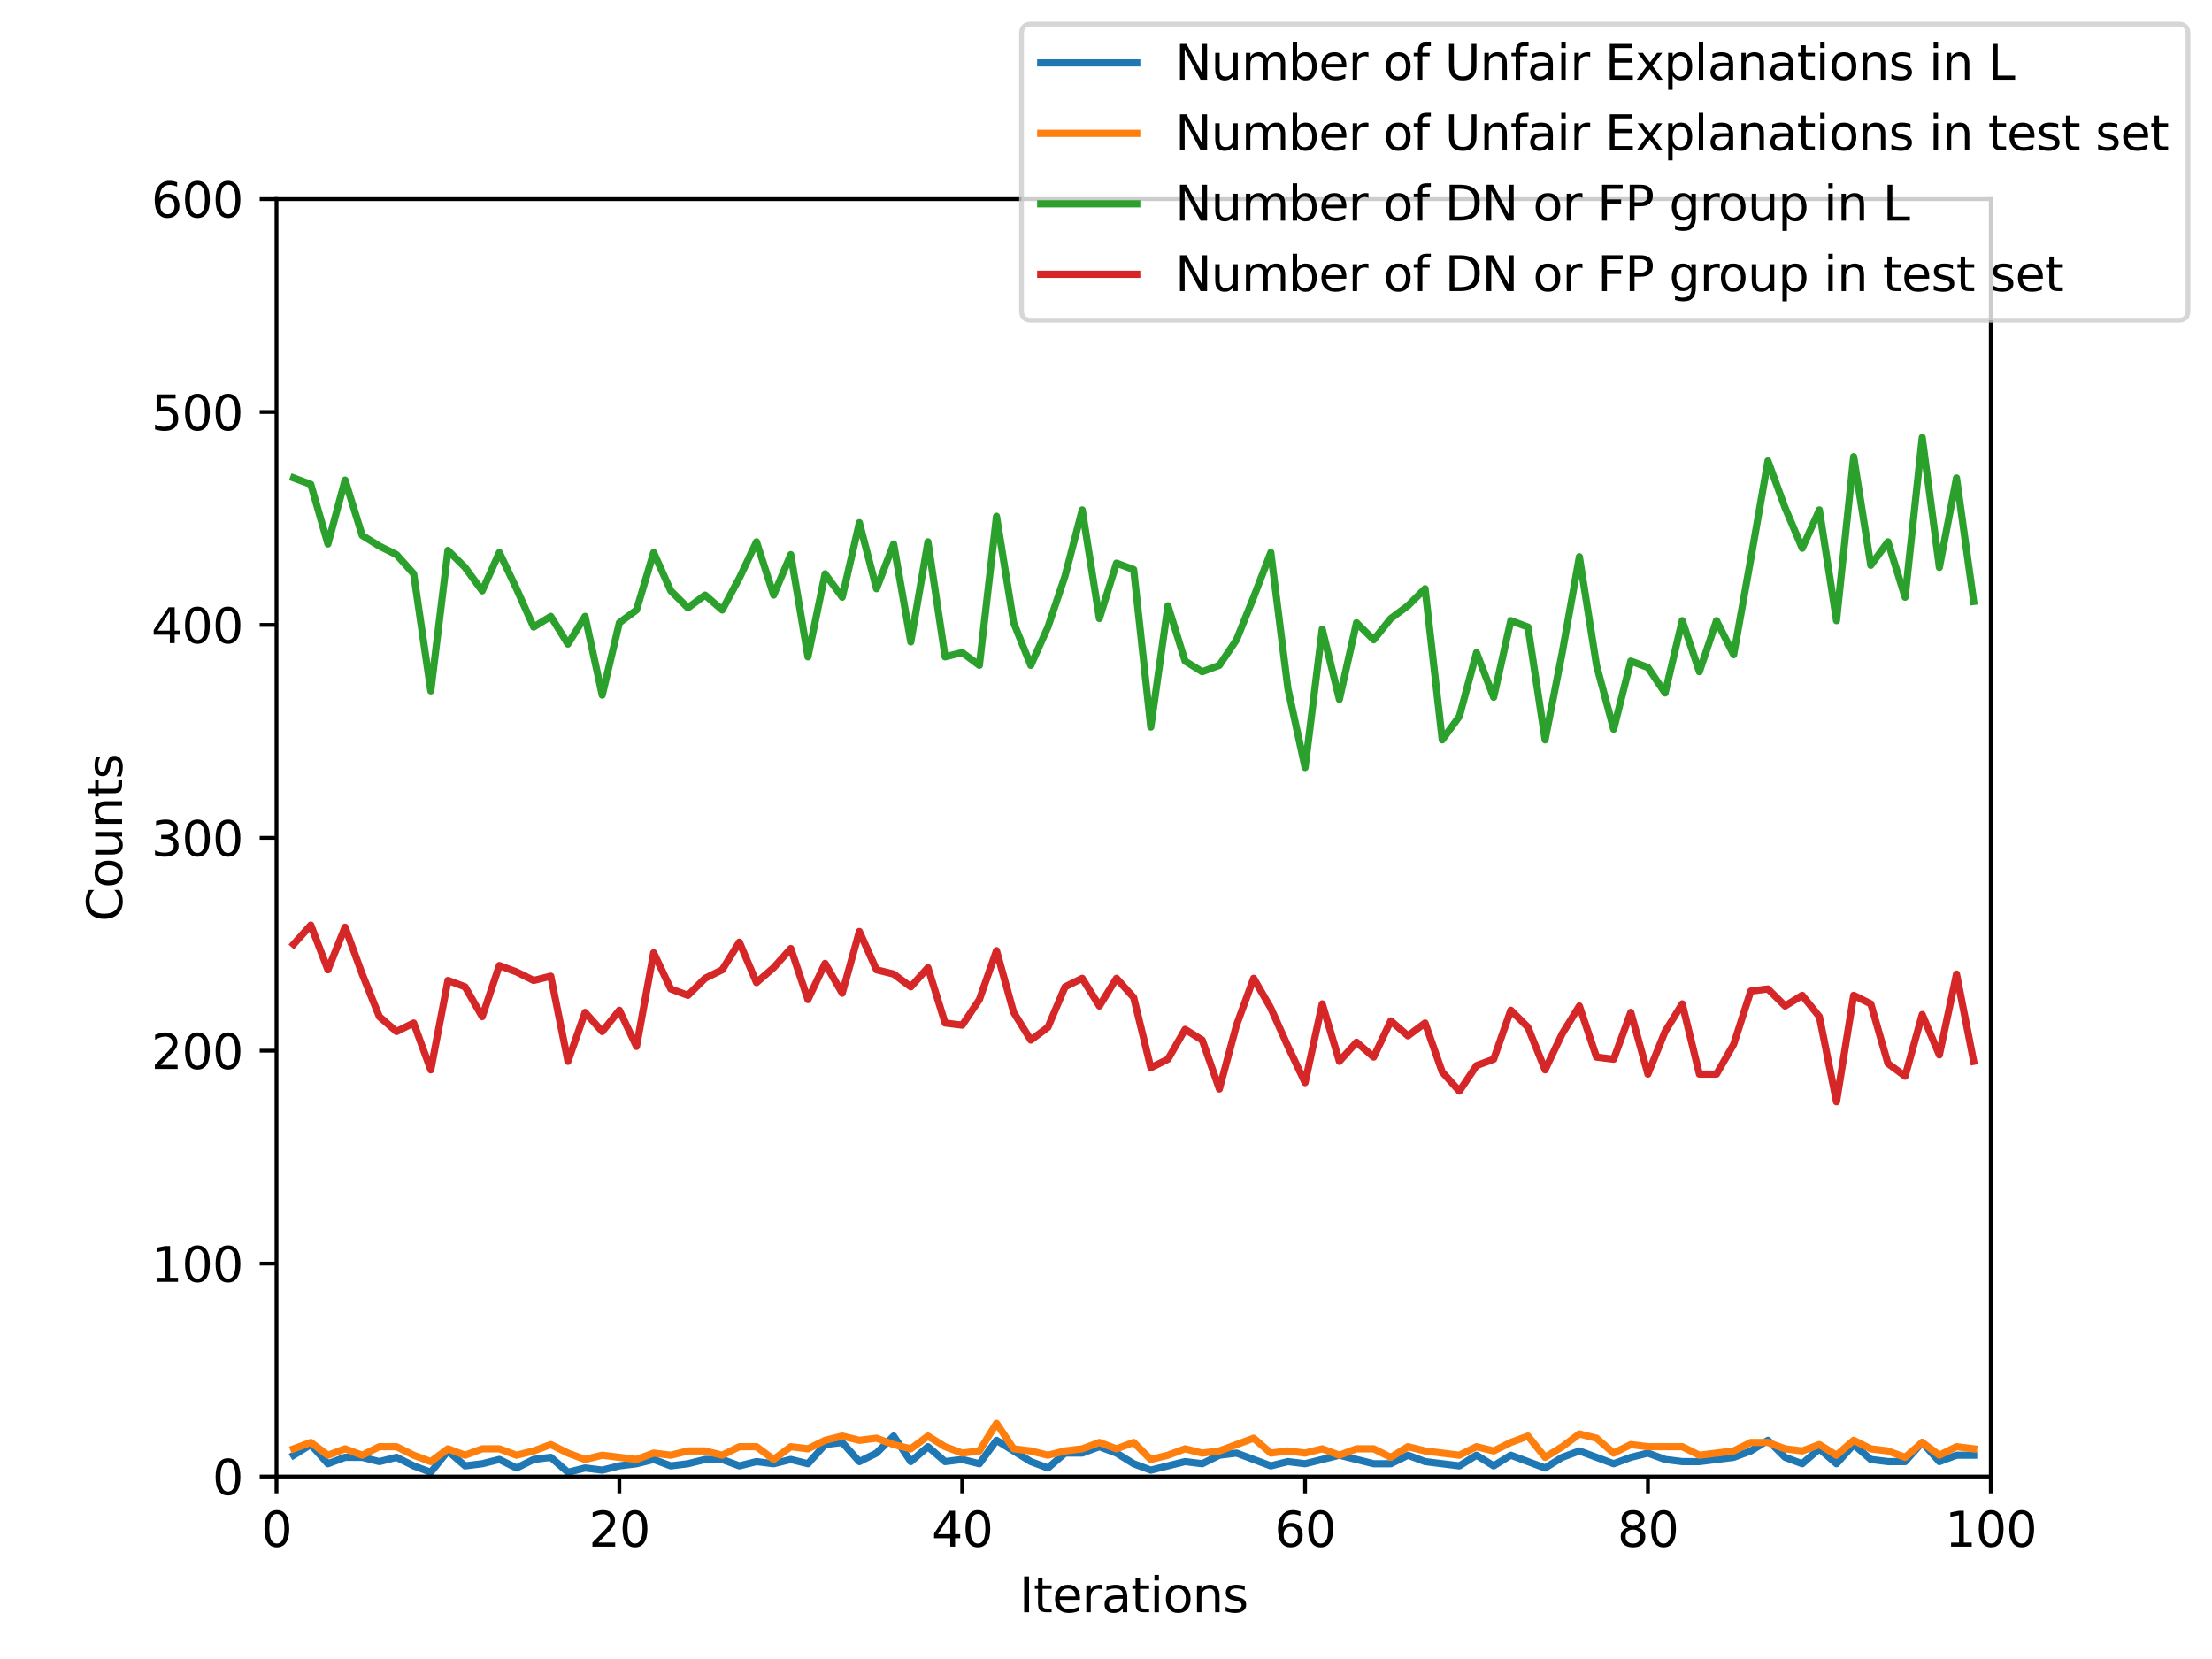 <?xml version="1.0" encoding="utf-8" standalone="no"?>
<!DOCTYPE svg PUBLIC "-//W3C//DTD SVG 1.1//EN"
  "http://www.w3.org/Graphics/SVG/1.1/DTD/svg11.dtd">
<svg xmlns:xlink="http://www.w3.org/1999/xlink" width="460.8pt" height="345.6pt" viewBox="0 0 460.8 345.6" xmlns="http://www.w3.org/2000/svg" version="1.1">
 <defs>
  <style type="text/css">*{stroke-linejoin: round; stroke-linecap: butt}</style>
 </defs>
 <g id="figure_1">
  <g id="patch_1">
   <path d="M 0 345.6 
L 460.8 345.6 
L 460.8 0 
L 0 0 
z
" style="fill: #ffffff"/>
  </g>
  <g id="axes_1">
   <g id="patch_2">
    <path d="M 57.6 307.584 
L 414.72 307.584 
L 414.72 41.472 
L 57.6 41.472 
z
" style="fill: #ffffff"/>
   </g>
   <g id="matplotlib.axis_1">
    <g id="xtick_1">
     <g id="line2d_1">
      <defs>
       <path id="m39862ac865" d="M 0 0 
L 0 3.5 
" style="stroke: #000000; stroke-width: 0.8"/>
      </defs>
      <g>
       <use xlink:href="#m39862ac865" x="57.6" y="307.584" style="stroke: #000000; stroke-width: 0.8"/>
      </g>
     </g>
     <g id="text_1">
      <!-- 0 -->
      <g transform="translate(54.419 322.182)scale(0.1 -0.1)">
       <defs>
        <path id="DejaVuSans-30" d="M 2034 4250 
Q 1547 4250 1301 3770 
Q 1056 3291 1056 2328 
Q 1056 1369 1301 889 
Q 1547 409 2034 409 
Q 2525 409 2770 889 
Q 3016 1369 3016 2328 
Q 3016 3291 2770 3770 
Q 2525 4250 2034 4250 
z
M 2034 4750 
Q 2819 4750 3233 4129 
Q 3647 3509 3647 2328 
Q 3647 1150 3233 529 
Q 2819 -91 2034 -91 
Q 1250 -91 836 529 
Q 422 1150 422 2328 
Q 422 3509 836 4129 
Q 1250 4750 2034 4750 
z
" transform="scale(0.016)"/>
       </defs>
       <use xlink:href="#DejaVuSans-30"/>
      </g>
     </g>
    </g>
    <g id="xtick_2">
     <g id="line2d_2">
      <g>
       <use xlink:href="#m39862ac865" x="129.024" y="307.584" style="stroke: #000000; stroke-width: 0.8"/>
      </g>
     </g>
     <g id="text_2">
      <!-- 20 -->
      <g transform="translate(122.662 322.182)scale(0.1 -0.1)">
       <defs>
        <path id="DejaVuSans-32" d="M 1228 531 
L 3431 531 
L 3431 0 
L 469 0 
L 469 531 
Q 828 903 1448 1529 
Q 2069 2156 2228 2338 
Q 2531 2678 2651 2914 
Q 2772 3150 2772 3378 
Q 2772 3750 2511 3984 
Q 2250 4219 1831 4219 
Q 1534 4219 1204 4116 
Q 875 4013 500 3803 
L 500 4441 
Q 881 4594 1212 4672 
Q 1544 4750 1819 4750 
Q 2544 4750 2975 4387 
Q 3406 4025 3406 3419 
Q 3406 3131 3298 2873 
Q 3191 2616 2906 2266 
Q 2828 2175 2409 1742 
Q 1991 1309 1228 531 
z
" transform="scale(0.016)"/>
       </defs>
       <use xlink:href="#DejaVuSans-32"/>
       <use xlink:href="#DejaVuSans-30" x="63.623"/>
      </g>
     </g>
    </g>
    <g id="xtick_3">
     <g id="line2d_3">
      <g>
       <use xlink:href="#m39862ac865" x="200.448" y="307.584" style="stroke: #000000; stroke-width: 0.8"/>
      </g>
     </g>
     <g id="text_3">
      <!-- 40 -->
      <g transform="translate(194.085 322.182)scale(0.1 -0.1)">
       <defs>
        <path id="DejaVuSans-34" d="M 2419 4116 
L 825 1625 
L 2419 1625 
L 2419 4116 
z
M 2253 4666 
L 3047 4666 
L 3047 1625 
L 3713 1625 
L 3713 1100 
L 3047 1100 
L 3047 0 
L 2419 0 
L 2419 1100 
L 313 1100 
L 313 1709 
L 2253 4666 
z
" transform="scale(0.016)"/>
       </defs>
       <use xlink:href="#DejaVuSans-34"/>
       <use xlink:href="#DejaVuSans-30" x="63.623"/>
      </g>
     </g>
    </g>
    <g id="xtick_4">
     <g id="line2d_4">
      <g>
       <use xlink:href="#m39862ac865" x="271.872" y="307.584" style="stroke: #000000; stroke-width: 0.8"/>
      </g>
     </g>
     <g id="text_4">
      <!-- 60 -->
      <g transform="translate(265.51 322.182)scale(0.1 -0.1)">
       <defs>
        <path id="DejaVuSans-36" d="M 2113 2584 
Q 1688 2584 1439 2293 
Q 1191 2003 1191 1497 
Q 1191 994 1439 701 
Q 1688 409 2113 409 
Q 2538 409 2786 701 
Q 3034 994 3034 1497 
Q 3034 2003 2786 2293 
Q 2538 2584 2113 2584 
z
M 3366 4563 
L 3366 3988 
Q 3128 4100 2886 4159 
Q 2644 4219 2406 4219 
Q 1781 4219 1451 3797 
Q 1122 3375 1075 2522 
Q 1259 2794 1537 2939 
Q 1816 3084 2150 3084 
Q 2853 3084 3261 2657 
Q 3669 2231 3669 1497 
Q 3669 778 3244 343 
Q 2819 -91 2113 -91 
Q 1303 -91 875 529 
Q 447 1150 447 2328 
Q 447 3434 972 4092 
Q 1497 4750 2381 4750 
Q 2619 4750 2861 4703 
Q 3103 4656 3366 4563 
z
" transform="scale(0.016)"/>
       </defs>
       <use xlink:href="#DejaVuSans-36"/>
       <use xlink:href="#DejaVuSans-30" x="63.623"/>
      </g>
     </g>
    </g>
    <g id="xtick_5">
     <g id="line2d_5">
      <g>
       <use xlink:href="#m39862ac865" x="343.296" y="307.584" style="stroke: #000000; stroke-width: 0.8"/>
      </g>
     </g>
     <g id="text_5">
      <!-- 80 -->
      <g transform="translate(336.933 322.182)scale(0.1 -0.1)">
       <defs>
        <path id="DejaVuSans-38" d="M 2034 2216 
Q 1584 2216 1326 1975 
Q 1069 1734 1069 1313 
Q 1069 891 1326 650 
Q 1584 409 2034 409 
Q 2484 409 2743 651 
Q 3003 894 3003 1313 
Q 3003 1734 2745 1975 
Q 2488 2216 2034 2216 
z
M 1403 2484 
Q 997 2584 770 2862 
Q 544 3141 544 3541 
Q 544 4100 942 4425 
Q 1341 4750 2034 4750 
Q 2731 4750 3128 4425 
Q 3525 4100 3525 3541 
Q 3525 3141 3298 2862 
Q 3072 2584 2669 2484 
Q 3125 2378 3379 2068 
Q 3634 1759 3634 1313 
Q 3634 634 3220 271 
Q 2806 -91 2034 -91 
Q 1263 -91 848 271 
Q 434 634 434 1313 
Q 434 1759 690 2068 
Q 947 2378 1403 2484 
z
M 1172 3481 
Q 1172 3119 1398 2916 
Q 1625 2713 2034 2713 
Q 2441 2713 2670 2916 
Q 2900 3119 2900 3481 
Q 2900 3844 2670 4047 
Q 2441 4250 2034 4250 
Q 1625 4250 1398 4047 
Q 1172 3844 1172 3481 
z
" transform="scale(0.016)"/>
       </defs>
       <use xlink:href="#DejaVuSans-38"/>
       <use xlink:href="#DejaVuSans-30" x="63.623"/>
      </g>
     </g>
    </g>
    <g id="xtick_6">
     <g id="line2d_6">
      <g>
       <use xlink:href="#m39862ac865" x="414.72" y="307.584" style="stroke: #000000; stroke-width: 0.8"/>
      </g>
     </g>
     <g id="text_6">
      <!-- 100 -->
      <g transform="translate(405.176 322.182)scale(0.1 -0.1)">
       <defs>
        <path id="DejaVuSans-31" d="M 794 531 
L 1825 531 
L 1825 4091 
L 703 3866 
L 703 4441 
L 1819 4666 
L 2450 4666 
L 2450 531 
L 3481 531 
L 3481 0 
L 794 0 
L 794 531 
z
" transform="scale(0.016)"/>
       </defs>
       <use xlink:href="#DejaVuSans-31"/>
       <use xlink:href="#DejaVuSans-30" x="63.623"/>
       <use xlink:href="#DejaVuSans-30" x="127.246"/>
      </g>
     </g>
    </g>
    <g id="text_7">
     <!-- Iterations -->
     <g transform="translate(212.347 335.861)scale(0.1 -0.1)">
      <defs>
       <path id="DejaVuSans-49" d="M 628 4666 
L 1259 4666 
L 1259 0 
L 628 0 
L 628 4666 
z
" transform="scale(0.016)"/>
       <path id="DejaVuSans-74" d="M 1172 4494 
L 1172 3500 
L 2356 3500 
L 2356 3053 
L 1172 3053 
L 1172 1153 
Q 1172 725 1289 603 
Q 1406 481 1766 481 
L 2356 481 
L 2356 0 
L 1766 0 
Q 1100 0 847 248 
Q 594 497 594 1153 
L 594 3053 
L 172 3053 
L 172 3500 
L 594 3500 
L 594 4494 
L 1172 4494 
z
" transform="scale(0.016)"/>
       <path id="DejaVuSans-65" d="M 3597 1894 
L 3597 1613 
L 953 1613 
Q 991 1019 1311 708 
Q 1631 397 2203 397 
Q 2534 397 2845 478 
Q 3156 559 3463 722 
L 3463 178 
Q 3153 47 2828 -22 
Q 2503 -91 2169 -91 
Q 1331 -91 842 396 
Q 353 884 353 1716 
Q 353 2575 817 3079 
Q 1281 3584 2069 3584 
Q 2775 3584 3186 3129 
Q 3597 2675 3597 1894 
z
M 3022 2063 
Q 3016 2534 2758 2815 
Q 2500 3097 2075 3097 
Q 1594 3097 1305 2825 
Q 1016 2553 972 2059 
L 3022 2063 
z
" transform="scale(0.016)"/>
       <path id="DejaVuSans-72" d="M 2631 2963 
Q 2534 3019 2420 3045 
Q 2306 3072 2169 3072 
Q 1681 3072 1420 2755 
Q 1159 2438 1159 1844 
L 1159 0 
L 581 0 
L 581 3500 
L 1159 3500 
L 1159 2956 
Q 1341 3275 1631 3429 
Q 1922 3584 2338 3584 
Q 2397 3584 2469 3576 
Q 2541 3569 2628 3553 
L 2631 2963 
z
" transform="scale(0.016)"/>
       <path id="DejaVuSans-61" d="M 2194 1759 
Q 1497 1759 1228 1600 
Q 959 1441 959 1056 
Q 959 750 1161 570 
Q 1363 391 1709 391 
Q 2188 391 2477 730 
Q 2766 1069 2766 1631 
L 2766 1759 
L 2194 1759 
z
M 3341 1997 
L 3341 0 
L 2766 0 
L 2766 531 
Q 2569 213 2275 61 
Q 1981 -91 1556 -91 
Q 1019 -91 701 211 
Q 384 513 384 1019 
Q 384 1609 779 1909 
Q 1175 2209 1959 2209 
L 2766 2209 
L 2766 2266 
Q 2766 2663 2505 2880 
Q 2244 3097 1772 3097 
Q 1472 3097 1187 3025 
Q 903 2953 641 2809 
L 641 3341 
Q 956 3463 1253 3523 
Q 1550 3584 1831 3584 
Q 2591 3584 2966 3190 
Q 3341 2797 3341 1997 
z
" transform="scale(0.016)"/>
       <path id="DejaVuSans-69" d="M 603 3500 
L 1178 3500 
L 1178 0 
L 603 0 
L 603 3500 
z
M 603 4863 
L 1178 4863 
L 1178 4134 
L 603 4134 
L 603 4863 
z
" transform="scale(0.016)"/>
       <path id="DejaVuSans-6f" d="M 1959 3097 
Q 1497 3097 1228 2736 
Q 959 2375 959 1747 
Q 959 1119 1226 758 
Q 1494 397 1959 397 
Q 2419 397 2687 759 
Q 2956 1122 2956 1747 
Q 2956 2369 2687 2733 
Q 2419 3097 1959 3097 
z
M 1959 3584 
Q 2709 3584 3137 3096 
Q 3566 2609 3566 1747 
Q 3566 888 3137 398 
Q 2709 -91 1959 -91 
Q 1206 -91 779 398 
Q 353 888 353 1747 
Q 353 2609 779 3096 
Q 1206 3584 1959 3584 
z
" transform="scale(0.016)"/>
       <path id="DejaVuSans-6e" d="M 3513 2113 
L 3513 0 
L 2938 0 
L 2938 2094 
Q 2938 2591 2744 2837 
Q 2550 3084 2163 3084 
Q 1697 3084 1428 2787 
Q 1159 2491 1159 1978 
L 1159 0 
L 581 0 
L 581 3500 
L 1159 3500 
L 1159 2956 
Q 1366 3272 1645 3428 
Q 1925 3584 2291 3584 
Q 2894 3584 3203 3211 
Q 3513 2838 3513 2113 
z
" transform="scale(0.016)"/>
       <path id="DejaVuSans-73" d="M 2834 3397 
L 2834 2853 
Q 2591 2978 2328 3040 
Q 2066 3103 1784 3103 
Q 1356 3103 1142 2972 
Q 928 2841 928 2578 
Q 928 2378 1081 2264 
Q 1234 2150 1697 2047 
L 1894 2003 
Q 2506 1872 2764 1633 
Q 3022 1394 3022 966 
Q 3022 478 2636 193 
Q 2250 -91 1575 -91 
Q 1294 -91 989 -36 
Q 684 19 347 128 
L 347 722 
Q 666 556 975 473 
Q 1284 391 1588 391 
Q 1994 391 2212 530 
Q 2431 669 2431 922 
Q 2431 1156 2273 1281 
Q 2116 1406 1581 1522 
L 1381 1569 
Q 847 1681 609 1914 
Q 372 2147 372 2553 
Q 372 3047 722 3315 
Q 1072 3584 1716 3584 
Q 2034 3584 2315 3537 
Q 2597 3491 2834 3397 
z
" transform="scale(0.016)"/>
      </defs>
      <use xlink:href="#DejaVuSans-49"/>
      <use xlink:href="#DejaVuSans-74" x="29.492"/>
      <use xlink:href="#DejaVuSans-65" x="68.701"/>
      <use xlink:href="#DejaVuSans-72" x="130.225"/>
      <use xlink:href="#DejaVuSans-61" x="171.338"/>
      <use xlink:href="#DejaVuSans-74" x="232.617"/>
      <use xlink:href="#DejaVuSans-69" x="271.826"/>
      <use xlink:href="#DejaVuSans-6f" x="299.609"/>
      <use xlink:href="#DejaVuSans-6e" x="360.791"/>
      <use xlink:href="#DejaVuSans-73" x="424.17"/>
     </g>
    </g>
   </g>
   <g id="matplotlib.axis_2">
    <g id="ytick_1">
     <g id="line2d_7">
      <defs>
       <path id="md7187955cc" d="M 0 0 
L -3.5 0 
" style="stroke: #000000; stroke-width: 0.8"/>
      </defs>
      <g>
       <use xlink:href="#md7187955cc" x="57.6" y="307.584" style="stroke: #000000; stroke-width: 0.8"/>
      </g>
     </g>
     <g id="text_8">
      <!-- 0 -->
      <g transform="translate(44.237 311.383)scale(0.1 -0.1)">
       <use xlink:href="#DejaVuSans-30"/>
      </g>
     </g>
    </g>
    <g id="ytick_2">
     <g id="line2d_8">
      <g>
       <use xlink:href="#md7187955cc" x="57.6" y="263.232" style="stroke: #000000; stroke-width: 0.8"/>
      </g>
     </g>
     <g id="text_9">
      <!-- 100 -->
      <g transform="translate(31.512 267.031)scale(0.1 -0.1)">
       <use xlink:href="#DejaVuSans-31"/>
       <use xlink:href="#DejaVuSans-30" x="63.623"/>
       <use xlink:href="#DejaVuSans-30" x="127.246"/>
      </g>
     </g>
    </g>
    <g id="ytick_3">
     <g id="line2d_9">
      <g>
       <use xlink:href="#md7187955cc" x="57.6" y="218.88" style="stroke: #000000; stroke-width: 0.8"/>
      </g>
     </g>
     <g id="text_10">
      <!-- 200 -->
      <g transform="translate(31.512 222.679)scale(0.1 -0.1)">
       <use xlink:href="#DejaVuSans-32"/>
       <use xlink:href="#DejaVuSans-30" x="63.623"/>
       <use xlink:href="#DejaVuSans-30" x="127.246"/>
      </g>
     </g>
    </g>
    <g id="ytick_4">
     <g id="line2d_10">
      <g>
       <use xlink:href="#md7187955cc" x="57.6" y="174.528" style="stroke: #000000; stroke-width: 0.8"/>
      </g>
     </g>
     <g id="text_11">
      <!-- 300 -->
      <g transform="translate(31.512 178.327)scale(0.1 -0.1)">
       <defs>
        <path id="DejaVuSans-33" d="M 2597 2516 
Q 3050 2419 3304 2112 
Q 3559 1806 3559 1356 
Q 3559 666 3084 287 
Q 2609 -91 1734 -91 
Q 1441 -91 1130 -33 
Q 819 25 488 141 
L 488 750 
Q 750 597 1062 519 
Q 1375 441 1716 441 
Q 2309 441 2620 675 
Q 2931 909 2931 1356 
Q 2931 1769 2642 2001 
Q 2353 2234 1838 2234 
L 1294 2234 
L 1294 2753 
L 1863 2753 
Q 2328 2753 2575 2939 
Q 2822 3125 2822 3475 
Q 2822 3834 2567 4026 
Q 2313 4219 1838 4219 
Q 1578 4219 1281 4162 
Q 984 4106 628 3988 
L 628 4550 
Q 988 4650 1302 4700 
Q 1616 4750 1894 4750 
Q 2613 4750 3031 4423 
Q 3450 4097 3450 3541 
Q 3450 3153 3228 2886 
Q 3006 2619 2597 2516 
z
" transform="scale(0.016)"/>
       </defs>
       <use xlink:href="#DejaVuSans-33"/>
       <use xlink:href="#DejaVuSans-30" x="63.623"/>
       <use xlink:href="#DejaVuSans-30" x="127.246"/>
      </g>
     </g>
    </g>
    <g id="ytick_5">
     <g id="line2d_11">
      <g>
       <use xlink:href="#md7187955cc" x="57.6" y="130.176" style="stroke: #000000; stroke-width: 0.8"/>
      </g>
     </g>
     <g id="text_12">
      <!-- 400 -->
      <g transform="translate(31.512 133.975)scale(0.1 -0.1)">
       <use xlink:href="#DejaVuSans-34"/>
       <use xlink:href="#DejaVuSans-30" x="63.623"/>
       <use xlink:href="#DejaVuSans-30" x="127.246"/>
      </g>
     </g>
    </g>
    <g id="ytick_6">
     <g id="line2d_12">
      <g>
       <use xlink:href="#md7187955cc" x="57.6" y="85.824" style="stroke: #000000; stroke-width: 0.8"/>
      </g>
     </g>
     <g id="text_13">
      <!-- 500 -->
      <g transform="translate(31.512 89.623)scale(0.1 -0.1)">
       <defs>
        <path id="DejaVuSans-35" d="M 691 4666 
L 3169 4666 
L 3169 4134 
L 1269 4134 
L 1269 2991 
Q 1406 3038 1543 3061 
Q 1681 3084 1819 3084 
Q 2600 3084 3056 2656 
Q 3513 2228 3513 1497 
Q 3513 744 3044 326 
Q 2575 -91 1722 -91 
Q 1428 -91 1123 -41 
Q 819 9 494 109 
L 494 744 
Q 775 591 1075 516 
Q 1375 441 1709 441 
Q 2250 441 2565 725 
Q 2881 1009 2881 1497 
Q 2881 1984 2565 2268 
Q 2250 2553 1709 2553 
Q 1456 2553 1204 2497 
Q 953 2441 691 2322 
L 691 4666 
z
" transform="scale(0.016)"/>
       </defs>
       <use xlink:href="#DejaVuSans-35"/>
       <use xlink:href="#DejaVuSans-30" x="63.623"/>
       <use xlink:href="#DejaVuSans-30" x="127.246"/>
      </g>
     </g>
    </g>
    <g id="ytick_7">
     <g id="line2d_13">
      <g>
       <use xlink:href="#md7187955cc" x="57.6" y="41.472" style="stroke: #000000; stroke-width: 0.8"/>
      </g>
     </g>
     <g id="text_14">
      <!-- 600 -->
      <g transform="translate(31.512 45.271)scale(0.1 -0.1)">
       <use xlink:href="#DejaVuSans-36"/>
       <use xlink:href="#DejaVuSans-30" x="63.623"/>
       <use xlink:href="#DejaVuSans-30" x="127.246"/>
      </g>
     </g>
    </g>
    <g id="text_15">
     <!-- Counts -->
     <g transform="translate(25.433 191.981)rotate(-90)scale(0.1 -0.1)">
      <defs>
       <path id="DejaVuSans-43" d="M 4122 4306 
L 4122 3641 
Q 3803 3938 3442 4084 
Q 3081 4231 2675 4231 
Q 1875 4231 1450 3742 
Q 1025 3253 1025 2328 
Q 1025 1406 1450 917 
Q 1875 428 2675 428 
Q 3081 428 3442 575 
Q 3803 722 4122 1019 
L 4122 359 
Q 3791 134 3420 21 
Q 3050 -91 2638 -91 
Q 1578 -91 968 557 
Q 359 1206 359 2328 
Q 359 3453 968 4101 
Q 1578 4750 2638 4750 
Q 3056 4750 3426 4639 
Q 3797 4528 4122 4306 
z
" transform="scale(0.016)"/>
       <path id="DejaVuSans-75" d="M 544 1381 
L 544 3500 
L 1119 3500 
L 1119 1403 
Q 1119 906 1312 657 
Q 1506 409 1894 409 
Q 2359 409 2629 706 
Q 2900 1003 2900 1516 
L 2900 3500 
L 3475 3500 
L 3475 0 
L 2900 0 
L 2900 538 
Q 2691 219 2414 64 
Q 2138 -91 1772 -91 
Q 1169 -91 856 284 
Q 544 659 544 1381 
z
M 1991 3584 
L 1991 3584 
z
" transform="scale(0.016)"/>
      </defs>
      <use xlink:href="#DejaVuSans-43"/>
      <use xlink:href="#DejaVuSans-6f" x="69.824"/>
      <use xlink:href="#DejaVuSans-75" x="131.006"/>
      <use xlink:href="#DejaVuSans-6e" x="194.385"/>
      <use xlink:href="#DejaVuSans-74" x="257.764"/>
      <use xlink:href="#DejaVuSans-73" x="296.973"/>
     </g>
    </g>
   </g>
   <g id="line2d_14">
    <path d="M 61.171 303.149 
L 64.742 300.931 
L 68.314 304.923 
L 71.885 303.592 
L 75.456 303.592 
L 79.027 304.479 
L 82.598 303.592 
L 86.17 305.366 
L 89.741 306.697 
L 93.312 302.262 
L 96.883 305.366 
L 100.454 304.923 
L 104.026 304.036 
L 107.597 305.81 
L 111.168 304.036 
L 114.739 303.592 
L 118.31 306.697 
L 121.882 305.81 
L 125.453 306.253 
L 129.024 305.366 
L 132.595 304.923 
L 136.166 304.036 
L 139.738 305.366 
L 143.309 304.923 
L 146.88 304.036 
L 150.451 304.036 
L 154.022 305.366 
L 157.594 304.479 
L 161.165 304.923 
L 164.736 304.036 
L 168.307 304.923 
L 171.878 300.931 
L 175.45 300.488 
L 179.021 304.479 
L 182.592 302.705 
L 186.163 299.157 
L 189.734 304.479 
L 193.306 301.375 
L 196.877 304.479 
L 200.448 304.036 
L 204.019 304.923 
L 207.59 300.044 
L 211.162 302.262 
L 214.733 304.479 
L 218.304 305.81 
L 221.875 302.705 
L 225.446 302.705 
L 229.018 301.375 
L 232.589 302.705 
L 236.16 304.923 
L 239.731 306.253 
L 243.302 305.366 
L 246.874 304.479 
L 250.445 304.923 
L 254.016 303.149 
L 257.587 302.705 
L 261.158 304.036 
L 264.73 305.366 
L 268.301 304.479 
L 271.872 304.923 
L 275.443 304.036 
L 279.014 303.149 
L 282.586 304.036 
L 286.157 304.923 
L 289.728 304.923 
L 293.299 303.149 
L 296.87 304.479 
L 300.442 304.923 
L 304.013 305.366 
L 307.584 303.149 
L 311.155 305.366 
L 314.726 303.149 
L 318.298 304.479 
L 321.869 305.81 
L 325.44 303.592 
L 329.011 302.262 
L 332.582 303.592 
L 336.154 304.923 
L 339.725 303.592 
L 343.296 302.705 
L 346.867 304.036 
L 350.438 304.479 
L 354.01 304.479 
L 357.581 304.036 
L 361.152 303.592 
L 364.723 302.262 
L 368.294 300.044 
L 371.866 303.592 
L 375.437 304.923 
L 379.008 301.818 
L 382.579 304.923 
L 386.15 300.931 
L 389.722 304.036 
L 393.293 304.479 
L 396.864 304.479 
L 400.435 300.488 
L 404.006 304.479 
L 407.578 303.149 
L 411.149 303.149 
" clip-path="url(#p37bd9ff5ad)" style="fill: none; stroke: #1f77b4; stroke-width: 1.5; stroke-linecap: square"/>
   </g>
   <g id="line2d_15">
    <path d="M 61.171 301.818 
L 64.742 300.488 
L 68.314 303.149 
L 71.885 301.818 
L 75.456 303.149 
L 79.027 301.375 
L 82.598 301.375 
L 86.17 303.149 
L 89.741 304.479 
L 93.312 301.818 
L 96.883 303.149 
L 100.454 301.818 
L 104.026 301.818 
L 107.597 303.149 
L 111.168 302.262 
L 114.739 300.931 
L 118.31 302.705 
L 121.882 304.036 
L 125.453 303.149 
L 129.024 303.592 
L 132.595 304.036 
L 136.166 302.705 
L 139.738 303.149 
L 143.309 302.262 
L 146.88 302.262 
L 150.451 303.149 
L 154.022 301.375 
L 157.594 301.375 
L 161.165 304.036 
L 164.736 301.375 
L 168.307 301.818 
L 171.878 300.044 
L 175.45 299.157 
L 179.021 300.044 
L 182.592 299.601 
L 186.163 300.931 
L 189.734 301.818 
L 193.306 299.157 
L 196.877 301.375 
L 200.448 302.705 
L 204.019 302.262 
L 207.59 296.496 
L 211.162 301.818 
L 214.733 302.262 
L 218.304 303.149 
L 221.875 302.262 
L 225.446 301.818 
L 229.018 300.488 
L 232.589 301.818 
L 236.16 300.488 
L 239.731 304.036 
L 243.302 303.149 
L 246.874 301.818 
L 250.445 302.705 
L 254.016 302.262 
L 257.587 300.931 
L 261.158 299.601 
L 264.73 302.705 
L 268.301 302.262 
L 271.872 302.705 
L 275.443 301.818 
L 279.014 303.149 
L 282.586 301.818 
L 286.157 301.818 
L 289.728 303.592 
L 293.299 301.375 
L 296.87 302.262 
L 300.442 302.705 
L 304.013 303.149 
L 307.584 301.375 
L 311.155 302.262 
L 314.726 300.488 
L 318.298 299.157 
L 321.869 303.592 
L 325.44 301.375 
L 329.011 298.714 
L 332.582 299.601 
L 336.154 302.705 
L 339.725 300.931 
L 343.296 301.375 
L 346.867 301.375 
L 350.438 301.375 
L 354.01 303.149 
L 357.581 302.705 
L 361.152 302.262 
L 364.723 300.488 
L 368.294 300.488 
L 371.866 301.818 
L 375.437 302.262 
L 379.008 300.931 
L 382.579 303.149 
L 386.15 300.044 
L 389.722 301.818 
L 393.293 302.262 
L 396.864 303.592 
L 400.435 300.488 
L 404.006 303.149 
L 407.578 301.375 
L 411.149 301.818 
" clip-path="url(#p37bd9ff5ad)" style="fill: none; stroke: #ff7f0e; stroke-width: 1.5; stroke-linecap: square"/>
   </g>
   <g id="line2d_16">
    <path d="M 61.171 99.573 
L 64.742 100.904 
L 68.314 113.322 
L 71.885 100.017 
L 75.456 111.548 
L 79.027 113.766 
L 82.598 115.54 
L 86.17 119.532 
L 89.741 143.925 
L 93.312 114.653 
L 96.883 118.201 
L 100.454 123.08 
L 104.026 115.096 
L 107.597 122.636 
L 111.168 130.62 
L 114.739 128.402 
L 118.31 134.168 
L 121.882 128.402 
L 125.453 144.812 
L 129.024 129.732 
L 132.595 127.071 
L 136.166 115.096 
L 139.738 123.08 
L 143.309 126.628 
L 146.88 123.967 
L 150.451 127.071 
L 154.022 120.419 
L 157.594 112.879 
L 161.165 123.967 
L 164.736 115.54 
L 168.307 136.829 
L 171.878 119.532 
L 175.45 124.41 
L 179.021 108.887 
L 182.592 122.636 
L 186.163 113.322 
L 189.734 133.724 
L 193.306 112.879 
L 196.877 136.829 
L 200.448 135.942 
L 204.019 138.603 
L 207.59 107.556 
L 211.162 129.732 
L 214.733 138.603 
L 218.304 130.62 
L 221.875 119.975 
L 225.446 106.226 
L 229.018 128.845 
L 232.589 117.314 
L 236.16 118.644 
L 239.731 151.465 
L 243.302 126.184 
L 246.874 137.716 
L 250.445 139.933 
L 254.016 138.603 
L 257.587 133.281 
L 261.158 124.41 
L 264.73 115.096 
L 268.301 143.482 
L 271.872 159.892 
L 275.443 131.063 
L 279.014 145.699 
L 282.586 129.732 
L 286.157 133.281 
L 289.728 128.845 
L 293.299 126.184 
L 296.87 122.636 
L 300.442 154.126 
L 304.013 149.247 
L 307.584 135.942 
L 311.155 145.256 
L 314.726 129.289 
L 318.298 130.62 
L 321.869 154.126 
L 325.44 135.942 
L 329.011 115.983 
L 332.582 138.603 
L 336.154 151.908 
L 339.725 137.716 
L 343.296 139.046 
L 346.867 144.369 
L 350.438 129.289 
L 354.01 139.933 
L 357.581 129.289 
L 361.152 136.385 
L 364.723 116.427 
L 368.294 96.025 
L 371.866 105.782 
L 375.437 114.209 
L 379.008 106.226 
L 382.579 129.289 
L 386.15 95.138 
L 389.722 117.757 
L 393.293 112.879 
L 396.864 124.41 
L 400.435 91.146 
L 404.006 118.201 
L 407.578 99.573 
L 411.149 125.297 
" clip-path="url(#p37bd9ff5ad)" style="fill: none; stroke: #2ca02c; stroke-width: 1.5; stroke-linecap: square"/>
   </g>
   <g id="line2d_17">
    <path d="M 61.171 196.704 
L 64.742 192.712 
L 68.314 202.026 
L 71.885 193.156 
L 75.456 202.913 
L 79.027 211.784 
L 82.598 214.888 
L 86.17 213.114 
L 89.741 222.872 
L 93.312 204.244 
L 96.883 205.574 
L 100.454 211.784 
L 104.026 201.139 
L 107.597 202.47 
L 111.168 204.244 
L 114.739 203.357 
L 118.31 221.098 
L 121.882 210.897 
L 125.453 214.888 
L 129.024 210.453 
L 132.595 217.993 
L 136.166 198.478 
L 139.738 206.018 
L 143.309 207.348 
L 146.88 203.8 
L 150.451 202.026 
L 154.022 196.26 
L 157.594 204.687 
L 161.165 201.583 
L 164.736 197.591 
L 168.307 208.236 
L 171.878 200.696 
L 175.45 206.905 
L 179.021 194.043 
L 182.592 202.026 
L 186.163 202.913 
L 189.734 205.574 
L 193.306 201.583 
L 196.877 213.114 
L 200.448 213.558 
L 204.019 208.236 
L 207.59 198.035 
L 211.162 210.897 
L 214.733 216.662 
L 218.304 214.001 
L 221.875 205.574 
L 225.446 203.8 
L 229.018 209.566 
L 232.589 203.8 
L 236.16 207.792 
L 239.731 222.428 
L 243.302 220.654 
L 246.874 214.445 
L 250.445 216.662 
L 254.016 226.863 
L 257.587 213.558 
L 261.158 203.8 
L 264.73 210.01 
L 268.301 217.993 
L 271.872 225.533 
L 275.443 209.123 
L 279.014 221.098 
L 282.586 217.106 
L 286.157 220.211 
L 289.728 212.671 
L 293.299 215.775 
L 296.87 213.114 
L 300.442 223.315 
L 304.013 227.307 
L 307.584 221.985 
L 311.155 220.654 
L 314.726 210.453 
L 318.298 214.001 
L 321.869 222.872 
L 325.44 215.332 
L 329.011 209.566 
L 332.582 220.211 
L 336.154 220.654 
L 339.725 210.897 
L 343.296 223.759 
L 346.867 214.888 
L 350.438 209.123 
L 354.01 223.759 
L 357.581 223.759 
L 361.152 217.549 
L 364.723 206.461 
L 368.294 206.018 
L 371.866 209.566 
L 375.437 207.348 
L 379.008 211.784 
L 382.579 229.524 
L 386.15 207.348 
L 389.722 209.123 
L 393.293 221.541 
L 396.864 224.202 
L 400.435 211.34 
L 404.006 219.767 
L 407.578 202.913 
L 411.149 221.098 
" clip-path="url(#p37bd9ff5ad)" style="fill: none; stroke: #d62728; stroke-width: 1.5; stroke-linecap: square"/>
   </g>
   <g id="patch_3">
    <path d="M 57.6 307.584 
L 57.6 41.472 
" style="fill: none; stroke: #000000; stroke-width: 0.8; stroke-linejoin: miter; stroke-linecap: square"/>
   </g>
   <g id="patch_4">
    <path d="M 414.72 307.584 
L 414.72 41.472 
" style="fill: none; stroke: #000000; stroke-width: 0.8; stroke-linejoin: miter; stroke-linecap: square"/>
   </g>
   <g id="patch_5">
    <path d="M 57.6 307.584 
L 414.72 307.584 
" style="fill: none; stroke: #000000; stroke-width: 0.8; stroke-linejoin: miter; stroke-linecap: square"/>
   </g>
   <g id="patch_6">
    <path d="M 57.6 41.472 
L 414.72 41.472 
" style="fill: none; stroke: #000000; stroke-width: 0.8; stroke-linejoin: miter; stroke-linecap: square"/>
   </g>
  </g>
  <g id="legend_1">
   <g id="patch_7">
    <path d="M 214.803 66.713 
L 453.8 66.713 
Q 455.8 66.713 455.8 64.713 
L 455.8 7 
Q 455.8 5 453.8 5 
L 214.803 5 
Q 212.803 5 212.803 7 
L 212.803 64.713 
Q 212.803 66.713 214.803 66.713 
z
" style="fill: #ffffff; opacity: 0.8; stroke: #cccccc; stroke-linejoin: miter"/>
   </g>
   <g id="line2d_18">
    <path d="M 216.803 13.098 
L 226.803 13.098 
L 236.803 13.098 
" style="fill: none; stroke: #1f77b4; stroke-width: 1.5; stroke-linecap: square"/>
   </g>
   <g id="text_16">
    <!-- Number of Unfair Explanations in L -->
    <g transform="translate(244.803 16.598)scale(0.1 -0.1)">
     <defs>
      <path id="DejaVuSans-4e" d="M 628 4666 
L 1478 4666 
L 3547 763 
L 3547 4666 
L 4159 4666 
L 4159 0 
L 3309 0 
L 1241 3903 
L 1241 0 
L 628 0 
L 628 4666 
z
" transform="scale(0.016)"/>
      <path id="DejaVuSans-6d" d="M 3328 2828 
Q 3544 3216 3844 3400 
Q 4144 3584 4550 3584 
Q 5097 3584 5394 3201 
Q 5691 2819 5691 2113 
L 5691 0 
L 5113 0 
L 5113 2094 
Q 5113 2597 4934 2840 
Q 4756 3084 4391 3084 
Q 3944 3084 3684 2787 
Q 3425 2491 3425 1978 
L 3425 0 
L 2847 0 
L 2847 2094 
Q 2847 2600 2669 2842 
Q 2491 3084 2119 3084 
Q 1678 3084 1418 2786 
Q 1159 2488 1159 1978 
L 1159 0 
L 581 0 
L 581 3500 
L 1159 3500 
L 1159 2956 
Q 1356 3278 1631 3431 
Q 1906 3584 2284 3584 
Q 2666 3584 2933 3390 
Q 3200 3197 3328 2828 
z
" transform="scale(0.016)"/>
      <path id="DejaVuSans-62" d="M 3116 1747 
Q 3116 2381 2855 2742 
Q 2594 3103 2138 3103 
Q 1681 3103 1420 2742 
Q 1159 2381 1159 1747 
Q 1159 1113 1420 752 
Q 1681 391 2138 391 
Q 2594 391 2855 752 
Q 3116 1113 3116 1747 
z
M 1159 2969 
Q 1341 3281 1617 3432 
Q 1894 3584 2278 3584 
Q 2916 3584 3314 3078 
Q 3713 2572 3713 1747 
Q 3713 922 3314 415 
Q 2916 -91 2278 -91 
Q 1894 -91 1617 61 
Q 1341 213 1159 525 
L 1159 0 
L 581 0 
L 581 4863 
L 1159 4863 
L 1159 2969 
z
" transform="scale(0.016)"/>
      <path id="DejaVuSans-20" transform="scale(0.016)"/>
      <path id="DejaVuSans-66" d="M 2375 4863 
L 2375 4384 
L 1825 4384 
Q 1516 4384 1395 4259 
Q 1275 4134 1275 3809 
L 1275 3500 
L 2222 3500 
L 2222 3053 
L 1275 3053 
L 1275 0 
L 697 0 
L 697 3053 
L 147 3053 
L 147 3500 
L 697 3500 
L 697 3744 
Q 697 4328 969 4595 
Q 1241 4863 1831 4863 
L 2375 4863 
z
" transform="scale(0.016)"/>
      <path id="DejaVuSans-55" d="M 556 4666 
L 1191 4666 
L 1191 1831 
Q 1191 1081 1462 751 
Q 1734 422 2344 422 
Q 2950 422 3222 751 
Q 3494 1081 3494 1831 
L 3494 4666 
L 4128 4666 
L 4128 1753 
Q 4128 841 3676 375 
Q 3225 -91 2344 -91 
Q 1459 -91 1007 375 
Q 556 841 556 1753 
L 556 4666 
z
" transform="scale(0.016)"/>
      <path id="DejaVuSans-45" d="M 628 4666 
L 3578 4666 
L 3578 4134 
L 1259 4134 
L 1259 2753 
L 3481 2753 
L 3481 2222 
L 1259 2222 
L 1259 531 
L 3634 531 
L 3634 0 
L 628 0 
L 628 4666 
z
" transform="scale(0.016)"/>
      <path id="DejaVuSans-78" d="M 3513 3500 
L 2247 1797 
L 3578 0 
L 2900 0 
L 1881 1375 
L 863 0 
L 184 0 
L 1544 1831 
L 300 3500 
L 978 3500 
L 1906 2253 
L 2834 3500 
L 3513 3500 
z
" transform="scale(0.016)"/>
      <path id="DejaVuSans-70" d="M 1159 525 
L 1159 -1331 
L 581 -1331 
L 581 3500 
L 1159 3500 
L 1159 2969 
Q 1341 3281 1617 3432 
Q 1894 3584 2278 3584 
Q 2916 3584 3314 3078 
Q 3713 2572 3713 1747 
Q 3713 922 3314 415 
Q 2916 -91 2278 -91 
Q 1894 -91 1617 61 
Q 1341 213 1159 525 
z
M 3116 1747 
Q 3116 2381 2855 2742 
Q 2594 3103 2138 3103 
Q 1681 3103 1420 2742 
Q 1159 2381 1159 1747 
Q 1159 1113 1420 752 
Q 1681 391 2138 391 
Q 2594 391 2855 752 
Q 3116 1113 3116 1747 
z
" transform="scale(0.016)"/>
      <path id="DejaVuSans-6c" d="M 603 4863 
L 1178 4863 
L 1178 0 
L 603 0 
L 603 4863 
z
" transform="scale(0.016)"/>
      <path id="DejaVuSans-4c" d="M 628 4666 
L 1259 4666 
L 1259 531 
L 3531 531 
L 3531 0 
L 628 0 
L 628 4666 
z
" transform="scale(0.016)"/>
     </defs>
     <use xlink:href="#DejaVuSans-4e"/>
     <use xlink:href="#DejaVuSans-75" x="74.805"/>
     <use xlink:href="#DejaVuSans-6d" x="138.184"/>
     <use xlink:href="#DejaVuSans-62" x="235.596"/>
     <use xlink:href="#DejaVuSans-65" x="299.072"/>
     <use xlink:href="#DejaVuSans-72" x="360.596"/>
     <use xlink:href="#DejaVuSans-20" x="401.709"/>
     <use xlink:href="#DejaVuSans-6f" x="433.496"/>
     <use xlink:href="#DejaVuSans-66" x="494.678"/>
     <use xlink:href="#DejaVuSans-20" x="529.883"/>
     <use xlink:href="#DejaVuSans-55" x="561.67"/>
     <use xlink:href="#DejaVuSans-6e" x="634.863"/>
     <use xlink:href="#DejaVuSans-66" x="698.242"/>
     <use xlink:href="#DejaVuSans-61" x="733.447"/>
     <use xlink:href="#DejaVuSans-69" x="794.727"/>
     <use xlink:href="#DejaVuSans-72" x="822.51"/>
     <use xlink:href="#DejaVuSans-20" x="863.623"/>
     <use xlink:href="#DejaVuSans-45" x="895.41"/>
     <use xlink:href="#DejaVuSans-78" x="958.594"/>
     <use xlink:href="#DejaVuSans-70" x="1017.773"/>
     <use xlink:href="#DejaVuSans-6c" x="1081.25"/>
     <use xlink:href="#DejaVuSans-61" x="1109.033"/>
     <use xlink:href="#DejaVuSans-6e" x="1170.312"/>
     <use xlink:href="#DejaVuSans-61" x="1233.691"/>
     <use xlink:href="#DejaVuSans-74" x="1294.971"/>
     <use xlink:href="#DejaVuSans-69" x="1334.18"/>
     <use xlink:href="#DejaVuSans-6f" x="1361.963"/>
     <use xlink:href="#DejaVuSans-6e" x="1423.145"/>
     <use xlink:href="#DejaVuSans-73" x="1486.523"/>
     <use xlink:href="#DejaVuSans-20" x="1538.623"/>
     <use xlink:href="#DejaVuSans-69" x="1570.41"/>
     <use xlink:href="#DejaVuSans-6e" x="1598.193"/>
     <use xlink:href="#DejaVuSans-20" x="1661.572"/>
     <use xlink:href="#DejaVuSans-4c" x="1693.359"/>
    </g>
   </g>
   <g id="line2d_19">
    <path d="M 216.803 27.777 
L 226.803 27.777 
L 236.803 27.777 
" style="fill: none; stroke: #ff7f0e; stroke-width: 1.5; stroke-linecap: square"/>
   </g>
   <g id="text_17">
    <!-- Number of Unfair Explanations in test set -->
    <g transform="translate(244.803 31.277)scale(0.1 -0.1)">
     <use xlink:href="#DejaVuSans-4e"/>
     <use xlink:href="#DejaVuSans-75" x="74.805"/>
     <use xlink:href="#DejaVuSans-6d" x="138.184"/>
     <use xlink:href="#DejaVuSans-62" x="235.596"/>
     <use xlink:href="#DejaVuSans-65" x="299.072"/>
     <use xlink:href="#DejaVuSans-72" x="360.596"/>
     <use xlink:href="#DejaVuSans-20" x="401.709"/>
     <use xlink:href="#DejaVuSans-6f" x="433.496"/>
     <use xlink:href="#DejaVuSans-66" x="494.678"/>
     <use xlink:href="#DejaVuSans-20" x="529.883"/>
     <use xlink:href="#DejaVuSans-55" x="561.67"/>
     <use xlink:href="#DejaVuSans-6e" x="634.863"/>
     <use xlink:href="#DejaVuSans-66" x="698.242"/>
     <use xlink:href="#DejaVuSans-61" x="733.447"/>
     <use xlink:href="#DejaVuSans-69" x="794.727"/>
     <use xlink:href="#DejaVuSans-72" x="822.51"/>
     <use xlink:href="#DejaVuSans-20" x="863.623"/>
     <use xlink:href="#DejaVuSans-45" x="895.41"/>
     <use xlink:href="#DejaVuSans-78" x="958.594"/>
     <use xlink:href="#DejaVuSans-70" x="1017.773"/>
     <use xlink:href="#DejaVuSans-6c" x="1081.25"/>
     <use xlink:href="#DejaVuSans-61" x="1109.033"/>
     <use xlink:href="#DejaVuSans-6e" x="1170.312"/>
     <use xlink:href="#DejaVuSans-61" x="1233.691"/>
     <use xlink:href="#DejaVuSans-74" x="1294.971"/>
     <use xlink:href="#DejaVuSans-69" x="1334.18"/>
     <use xlink:href="#DejaVuSans-6f" x="1361.963"/>
     <use xlink:href="#DejaVuSans-6e" x="1423.145"/>
     <use xlink:href="#DejaVuSans-73" x="1486.523"/>
     <use xlink:href="#DejaVuSans-20" x="1538.623"/>
     <use xlink:href="#DejaVuSans-69" x="1570.41"/>
     <use xlink:href="#DejaVuSans-6e" x="1598.193"/>
     <use xlink:href="#DejaVuSans-20" x="1661.572"/>
     <use xlink:href="#DejaVuSans-74" x="1693.359"/>
     <use xlink:href="#DejaVuSans-65" x="1732.568"/>
     <use xlink:href="#DejaVuSans-73" x="1794.092"/>
     <use xlink:href="#DejaVuSans-74" x="1846.191"/>
     <use xlink:href="#DejaVuSans-20" x="1885.4"/>
     <use xlink:href="#DejaVuSans-73" x="1917.188"/>
     <use xlink:href="#DejaVuSans-65" x="1969.287"/>
     <use xlink:href="#DejaVuSans-74" x="2030.811"/>
    </g>
   </g>
   <g id="line2d_20">
    <path d="M 216.803 42.455 
L 226.803 42.455 
L 236.803 42.455 
" style="fill: none; stroke: #2ca02c; stroke-width: 1.5; stroke-linecap: square"/>
   </g>
   <g id="text_18">
    <!-- Number of DN or FP group in L -->
    <g transform="translate(244.803 45.955)scale(0.1 -0.1)">
     <defs>
      <path id="DejaVuSans-44" d="M 1259 4147 
L 1259 519 
L 2022 519 
Q 2988 519 3436 956 
Q 3884 1394 3884 2338 
Q 3884 3275 3436 3711 
Q 2988 4147 2022 4147 
L 1259 4147 
z
M 628 4666 
L 1925 4666 
Q 3281 4666 3915 4102 
Q 4550 3538 4550 2338 
Q 4550 1131 3912 565 
Q 3275 0 1925 0 
L 628 0 
L 628 4666 
z
" transform="scale(0.016)"/>
      <path id="DejaVuSans-46" d="M 628 4666 
L 3309 4666 
L 3309 4134 
L 1259 4134 
L 1259 2759 
L 3109 2759 
L 3109 2228 
L 1259 2228 
L 1259 0 
L 628 0 
L 628 4666 
z
" transform="scale(0.016)"/>
      <path id="DejaVuSans-50" d="M 1259 4147 
L 1259 2394 
L 2053 2394 
Q 2494 2394 2734 2622 
Q 2975 2850 2975 3272 
Q 2975 3691 2734 3919 
Q 2494 4147 2053 4147 
L 1259 4147 
z
M 628 4666 
L 2053 4666 
Q 2838 4666 3239 4311 
Q 3641 3956 3641 3272 
Q 3641 2581 3239 2228 
Q 2838 1875 2053 1875 
L 1259 1875 
L 1259 0 
L 628 0 
L 628 4666 
z
" transform="scale(0.016)"/>
      <path id="DejaVuSans-67" d="M 2906 1791 
Q 2906 2416 2648 2759 
Q 2391 3103 1925 3103 
Q 1463 3103 1205 2759 
Q 947 2416 947 1791 
Q 947 1169 1205 825 
Q 1463 481 1925 481 
Q 2391 481 2648 825 
Q 2906 1169 2906 1791 
z
M 3481 434 
Q 3481 -459 3084 -895 
Q 2688 -1331 1869 -1331 
Q 1566 -1331 1297 -1286 
Q 1028 -1241 775 -1147 
L 775 -588 
Q 1028 -725 1275 -790 
Q 1522 -856 1778 -856 
Q 2344 -856 2625 -561 
Q 2906 -266 2906 331 
L 2906 616 
Q 2728 306 2450 153 
Q 2172 0 1784 0 
Q 1141 0 747 490 
Q 353 981 353 1791 
Q 353 2603 747 3093 
Q 1141 3584 1784 3584 
Q 2172 3584 2450 3431 
Q 2728 3278 2906 2969 
L 2906 3500 
L 3481 3500 
L 3481 434 
z
" transform="scale(0.016)"/>
     </defs>
     <use xlink:href="#DejaVuSans-4e"/>
     <use xlink:href="#DejaVuSans-75" x="74.805"/>
     <use xlink:href="#DejaVuSans-6d" x="138.184"/>
     <use xlink:href="#DejaVuSans-62" x="235.596"/>
     <use xlink:href="#DejaVuSans-65" x="299.072"/>
     <use xlink:href="#DejaVuSans-72" x="360.596"/>
     <use xlink:href="#DejaVuSans-20" x="401.709"/>
     <use xlink:href="#DejaVuSans-6f" x="433.496"/>
     <use xlink:href="#DejaVuSans-66" x="494.678"/>
     <use xlink:href="#DejaVuSans-20" x="529.883"/>
     <use xlink:href="#DejaVuSans-44" x="561.67"/>
     <use xlink:href="#DejaVuSans-4e" x="638.672"/>
     <use xlink:href="#DejaVuSans-20" x="713.477"/>
     <use xlink:href="#DejaVuSans-6f" x="745.264"/>
     <use xlink:href="#DejaVuSans-72" x="806.445"/>
     <use xlink:href="#DejaVuSans-20" x="847.559"/>
     <use xlink:href="#DejaVuSans-46" x="879.346"/>
     <use xlink:href="#DejaVuSans-50" x="936.865"/>
     <use xlink:href="#DejaVuSans-20" x="997.168"/>
     <use xlink:href="#DejaVuSans-67" x="1028.955"/>
     <use xlink:href="#DejaVuSans-72" x="1092.432"/>
     <use xlink:href="#DejaVuSans-6f" x="1131.295"/>
     <use xlink:href="#DejaVuSans-75" x="1192.477"/>
     <use xlink:href="#DejaVuSans-70" x="1255.855"/>
     <use xlink:href="#DejaVuSans-20" x="1319.332"/>
     <use xlink:href="#DejaVuSans-69" x="1351.119"/>
     <use xlink:href="#DejaVuSans-6e" x="1378.902"/>
     <use xlink:href="#DejaVuSans-20" x="1442.281"/>
     <use xlink:href="#DejaVuSans-4c" x="1474.068"/>
    </g>
   </g>
   <g id="line2d_21">
    <path d="M 216.803 57.133 
L 226.803 57.133 
L 236.803 57.133 
" style="fill: none; stroke: #d62728; stroke-width: 1.5; stroke-linecap: square"/>
   </g>
   <g id="text_19">
    <!-- Number of DN or FP group in test set -->
    <g transform="translate(244.803 60.633)scale(0.1 -0.1)">
     <use xlink:href="#DejaVuSans-4e"/>
     <use xlink:href="#DejaVuSans-75" x="74.805"/>
     <use xlink:href="#DejaVuSans-6d" x="138.184"/>
     <use xlink:href="#DejaVuSans-62" x="235.596"/>
     <use xlink:href="#DejaVuSans-65" x="299.072"/>
     <use xlink:href="#DejaVuSans-72" x="360.596"/>
     <use xlink:href="#DejaVuSans-20" x="401.709"/>
     <use xlink:href="#DejaVuSans-6f" x="433.496"/>
     <use xlink:href="#DejaVuSans-66" x="494.678"/>
     <use xlink:href="#DejaVuSans-20" x="529.883"/>
     <use xlink:href="#DejaVuSans-44" x="561.67"/>
     <use xlink:href="#DejaVuSans-4e" x="638.672"/>
     <use xlink:href="#DejaVuSans-20" x="713.477"/>
     <use xlink:href="#DejaVuSans-6f" x="745.264"/>
     <use xlink:href="#DejaVuSans-72" x="806.445"/>
     <use xlink:href="#DejaVuSans-20" x="847.559"/>
     <use xlink:href="#DejaVuSans-46" x="879.346"/>
     <use xlink:href="#DejaVuSans-50" x="936.865"/>
     <use xlink:href="#DejaVuSans-20" x="997.168"/>
     <use xlink:href="#DejaVuSans-67" x="1028.955"/>
     <use xlink:href="#DejaVuSans-72" x="1092.432"/>
     <use xlink:href="#DejaVuSans-6f" x="1131.295"/>
     <use xlink:href="#DejaVuSans-75" x="1192.477"/>
     <use xlink:href="#DejaVuSans-70" x="1255.855"/>
     <use xlink:href="#DejaVuSans-20" x="1319.332"/>
     <use xlink:href="#DejaVuSans-69" x="1351.119"/>
     <use xlink:href="#DejaVuSans-6e" x="1378.902"/>
     <use xlink:href="#DejaVuSans-20" x="1442.281"/>
     <use xlink:href="#DejaVuSans-74" x="1474.068"/>
     <use xlink:href="#DejaVuSans-65" x="1513.277"/>
     <use xlink:href="#DejaVuSans-73" x="1574.801"/>
     <use xlink:href="#DejaVuSans-74" x="1626.9"/>
     <use xlink:href="#DejaVuSans-20" x="1666.109"/>
     <use xlink:href="#DejaVuSans-73" x="1697.896"/>
     <use xlink:href="#DejaVuSans-65" x="1749.996"/>
     <use xlink:href="#DejaVuSans-74" x="1811.52"/>
    </g>
   </g>
  </g>
 </g>
 <defs>
  <clipPath id="p37bd9ff5ad">
   <rect x="57.6" y="41.472" width="357.12" height="266.112"/>
  </clipPath>
 </defs>
</svg>
